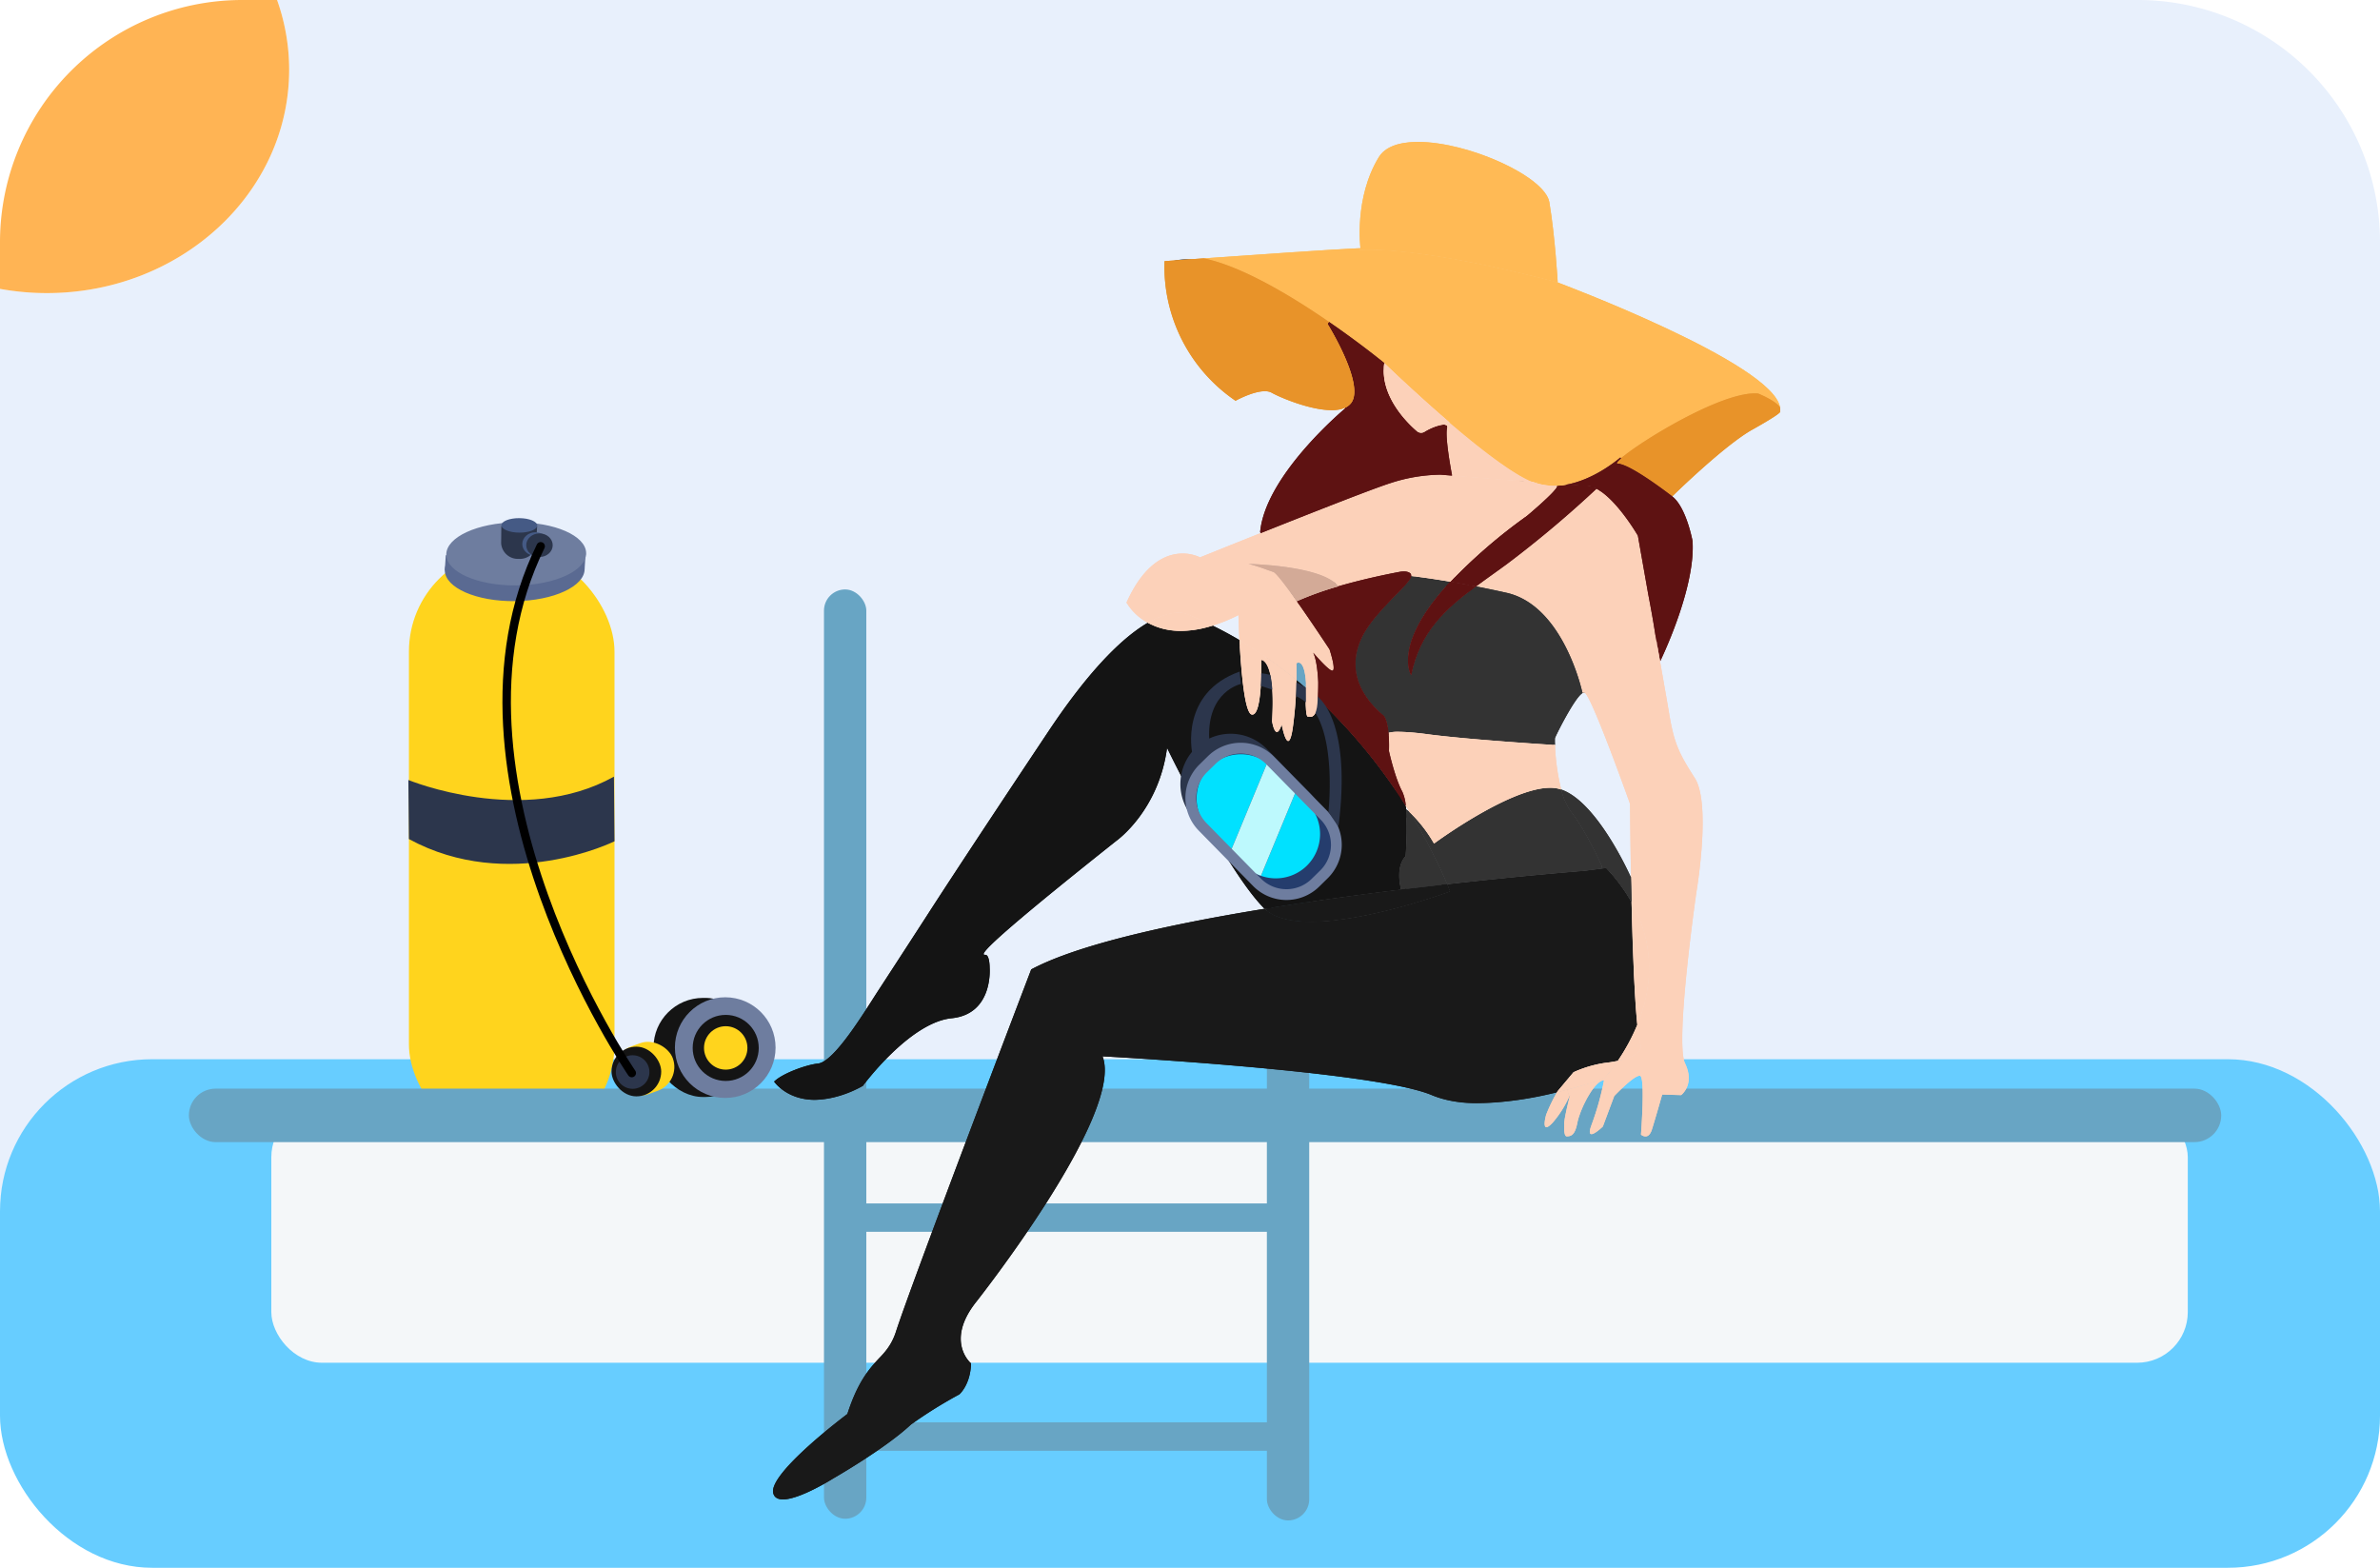 <svg id="Layer_1" data-name="Layer 1" xmlns="http://www.w3.org/2000/svg" viewBox="0 0 563.341 371.077"><defs><style>.cls-1{fill:#e8f0fc;}.cls-2{fill:#ffb454;}.cls-3{fill:#67cdff;}.cls-4{fill:#ffd41d;}.cls-5{fill:#5a6a92;}.cls-6{fill:#f4f7f9;}.cls-7{fill:#68a5c4;}.cls-21,.cls-8,.cls-9{fill:none;}.cls-21,.cls-8{stroke:#000;stroke-linecap:round;}.cls-8{stroke-linejoin:round;stroke-width:0.5px;}.cls-10{fill:#fcd1b9;}.cls-11{fill:#141414;}.cls-12{fill:#333;}.cls-13{fill:#ffba55;}.cls-14{fill:#191919;}.cls-15{fill:#e89329;}.cls-16{fill:#5e1212;}.cls-17{fill:#d3aa97;}.cls-18{fill:#6e7d9f;}.cls-19{fill:#2c364c;}.cls-20{fill:#455a85;}.cls-21{stroke-miterlimit:10;stroke-width:2px;}.cls-22{fill:#253d6d;}.cls-23{fill:#00e1ff;}.cls-24{fill:#bdf9fd;}</style></defs><title>lady</title><path class="cls-1" d="M1216.934,341H776.34a49.053,49.053,0,0,1,2.858,16.486c0,29.2-25.682,52.881-57.363,52.881a62.329,62.329,0,0,1-11.077-1V621.681a57.333,57.333,0,0,0,57.165,57.165h449.011a57.333,57.333,0,0,0,57.165-57.165V398.165A57.333,57.333,0,0,0,1216.934,341Z" transform="translate(-710.758 -341)"/><path class="cls-2" d="M779.2,357.486A49.053,49.053,0,0,0,776.34,341h-8.417a57.333,57.333,0,0,0-57.165,57.165v11.207a62.329,62.329,0,0,0,11.077,1C753.516,410.367,779.2,386.691,779.2,357.486Z" transform="translate(-710.758 -341)"/><rect class="cls-3" y="250.707" width="563.341" height="120.37" rx="36"/><rect class="cls-4" x="96.791" y="129.89" width="48.659" height="141.626" rx="24.33"/><polygon class="cls-5" points="138.383 134.607 138.614 130.991 105.514 131.424 105.283 135.039 138.383 134.607"/><rect class="cls-6" x="64.22" y="261.89" width="453.626" height="60.659" rx="12"/><rect class="cls-7" x="44.703" y="257.67" width="481.055" height="12.659" rx="6.33"/><rect class="cls-7" x="195.033" y="139.516" width="10.022" height="219.956" rx="5.011"/><rect class="cls-7" x="299.868" y="139.912" width="10.022" height="219.956" rx="5.011"/><rect class="cls-7" x="199.78" y="284.835" width="106.813" height="6.725" rx="3.363"/><rect class="cls-7" x="198.198" y="336.659" width="106.813" height="6.725" rx="3.363"/><path class="cls-8" d="M1045.288,503.383l-1.339-2c-.347-.52-8.1-13.031,27.6-39.143,2.961-2.489,6.424-5.681,6.762-6.428l1.912.582c-.373,1.334-4.823,5.221-7.442,7.419-22.012,16.1-26.925,26.616-27.641,32.046,3.352-9.009,10.337-14.015,18.251-19.685,1.113-.8,2.252-1.614,3.41-2.462A259.86,259.86,0,0,0,1088.53,455.4l1.379,1.448a261.974,261.974,0,0,1-21.923,18.479c-1.164.851-2.307,1.671-3.427,2.473-9.23,6.614-16.521,11.839-18.8,23.224Z" transform="translate(-710.758 -341)"/><path class="cls-8" d="M1078.6,456.987a14.878,14.878,0,0,1-5.013-.847c-10.11-3.592-34.819-27.463-35.866-28.477l1.392-1.436c.253.245,25.441,24.581,35.144,28.028,9.345,3.321,19.59-5.9,19.693-5.993l1.35,1.476C1094.919,450.087,1087.248,456.987,1078.6,456.987Z" transform="translate(-710.758 -341)"/><path class="cls-8" d="M1095.222,450.1c3.372,1.188,9,5.342,11.262,7.07,2.615-2.532,12.609-12.04,18.578-15.376a48.973,48.973,0,0,0,6.065-3.709,2.315,2.315,0,0,0,.006-.277,14.361,14.361,0,0,0-4.438-2.664C1118.958,434.52,1099.581,446.325,1095.222,450.1Z" transform="translate(-710.758 -341)"/><path class="cls-8" d="M1010.143,432.6a4.311,4.311,0,0,1,2.17.5c3.509,2.025,14.973,6.078,17.485,2.649,2.086-2.845-2.376-12.288-5.679-17.572l.452-.282c-11.991-8.25-29.013-18.141-37.208-14.447a37.663,37.663,0,0,0,15.919,31.226C1004.57,434.014,1007.624,432.6,1010.143,432.6Z" transform="translate(-710.758 -341)"/><path class="cls-8" d="M1084.286,504.989c-.043-.2-4.383-19.849-17.174-22.7a219.757,219.757,0,0,0-22.3-3.938l.208-1.989a221.475,221.475,0,0,1,22.532,3.975c14.047,3.137,18.511,23.38,18.694,24.24Z" transform="translate(-710.758 -341)"/><path class="cls-8" d="M1078.214,518.306c-.195-.012-19.667-1.2-29.609-2.513-7.492-.985-8.807-.43-8.932-.364a.8.8,0,0,0,.285-.823L1038,515a1.168,1.168,0,0,1,.314-1.017c.388-.416,1.3-1.389,10.556-.17,9.871,1.3,29.274,2.487,29.468,2.5Z" transform="translate(-710.758 -341)"/><path class="cls-9" d="M994.831,471.844c4.331-1.749,38.19-15.4,44.771-17.469a39.215,39.215,0,0,1,12.208-2.022c.33.025,28.961,2.376,34.413,2.57,5.922.212,12.377,11.125,13.093,12.369l.088.152.031.173c.061.346,6.146,34.7,7.321,41.746,1.14,6.846,2.036,9.126,5.985,15.249,4.12,6.386.69,26.748.541,27.612-2.045,14.138-4.479,36.491-2.787,40.012,2.216,4.612.159,7.746-1.238,8.76l-.276.2-4.045-.119c-.462,1.626-1.571,5.491-2.236,7.588a2.991,2.991,0,0,1-1.9,2.232,2.105,2.105,0,0,1-.565.078,2.808,2.808,0,0,1-1.719-.676l-.373-.33.039-.5c.389-4.99.564-10.811.248-12.675a28.481,28.481,0,0,0-4.724,4.162L1091,608.2l-.162.157c-2.8,2.72-3.8,2.069-4.131,1.856-1.112-.724-.5-2.406-.2-3.215a72.353,72.353,0,0,0,2.443-8.127,21.9,21.9,0,0,0-3.86,8.064c-.608,3.213-1.785,3.932-3.367,4.025a1.36,1.36,0,0,1-1.084-.414c-.66-.68-.7-2.142-.6-3.289a6.2,6.2,0,0,1,.06-1.172,16.832,16.832,0,0,1-1.092,1.312c-.518.557-1.735,1.863-2.867,1.224-.327-.184-1.32-.747-.359-4.078a39.6,39.6,0,0,1,2.834-5.81l.08-.11,3.9-4.653.2-.094a28.749,28.749,0,0,1,7.628-2.264c6.21-.7,7.678-2.3,7.729-2.863-2.219-7.175-2.528-53.558-2.55-57.286-3.341-9.4-8.415-22.75-10.057-25.347-1.553,1.478-5.181,8.408-5.761,9.829-.05,1.376.334,12.339,3.628,16.575,3.726,4.789,7.231,12.668,7.378,13l-1.828.809c-.035-.08-3.556-7.989-7.128-12.582-3.988-5.128-4.123-17.732-4.012-18.237.093-.414,4.667-9.9,6.972-11.325a1.587,1.587,0,0,1,1.236-.242c.575.143,2.1.525,11.514,27.009l.057.16v.169c0,.5.289,50.358,2.487,56.953a2.409,2.409,0,0,1-.448,1.99c-1.177,1.7-4.2,2.833-8.993,3.375a26.612,26.612,0,0,0-6.811,2l-3.567,4.254a38.953,38.953,0,0,0-2.6,5.33c-.082.29-.154.621-.208.931.024-.026.05-.052.076-.081a25.64,25.64,0,0,0,4.011-6.539l1.891.635a43.5,43.5,0,0,0-1.425,6.9l.05.178-.029.127a7.937,7.937,0,0,0,.014,1.556c.394-.154.756-.64,1.074-2.324.5-2.666,3.887-10.771,7.28-10.877l1.224-.039-.207,1.207a67.959,67.959,0,0,1-3.038,10.833c-.027.071-.05.139-.073.2a12.546,12.546,0,0,0,.972-.817l2.686-7.193.139-.148c5.317-5.629,6.713-5.194,7.167-5.046.741.233,1.973.621.945,14.289a.233.233,0,0,0,.043,0c.091-.027.319-.251.528-.91.843-2.657,2.414-8.221,2.431-8.277l.212-.751,4.87.144c.6-.605,2.071-2.566.385-6.073-2.5-5.2,2.084-37.523,2.616-41.192.975-5.7,2.824-21.455-.246-26.215-4.1-6.347-5.093-8.89-6.279-16-1.13-6.774-6.813-38.878-7.287-41.552-1.882-3.215-7.325-11.074-11.346-11.218-5.5-.2-33.282-2.477-34.462-2.574h0a38.14,38.14,0,0,0-11.487,1.936c-6.806,2.139-44.643,17.423-45.024,17.577l-.441.178-.416-.228a8.7,8.7,0,0,0-6.561-.3c-3.585,1.215-6.691,4.6-9.236,10.047,1.323,2.048,8.092,10.553,24.931,2.133l1.406-.7.041,1.572c.242,9.416,1.179,20.177,2.32,22.361.718-1.3,1.207-6.426,1.07-11.678l-.024-.942.939-.08a2.1,2.1,0,0,1,1.588.69c1.848,1.8,2.545,6.762,2.073,14.744a8.885,8.885,0,0,0,.2.875c.041-.105.083-.223.128-.355l1.231-3.61.7,3.75a19.482,19.482,0,0,0,.453,1.9c.077-.386.159-.878.242-1.5a93.422,93.422,0,0,0,.784-14.658l-.023-.5.383-.317a1.805,1.805,0,0,1,1.871-.255c1.285.571,1.931,2.506,2.091,6.273a44.862,44.862,0,0,0,.033,6.363.629.629,0,0,0,.08,0c.082-.09.756-.968.756-7.111a21.5,21.5,0,0,0-1.005-6.415q-.286-.339-.595-.711l1.27-1.5a2.588,2.588,0,0,1,.893.966c1.033,1.206,2.159,2.418,2.967,3.174a25.209,25.209,0,0,0-.767-2.884c-.562-.853-4.294-6.516-7.648-11.258-3.82-5.4-4.875-6.4-5.134-6.579-.391-.127-.914-.313-1.5-.52a42.44,42.44,0,0,0-4.1-1.307q-.414-.012-.773-.016l-.371-1.923a2.362,2.362,0,0,1,1.3-.057c4.109.123,18.732.912,22.136,5.923l-1.654,1.124c-1.712-2.52-7.909-3.859-13.478-4.516a54.512,54.512,0,0,1,5.206,6.716c3.639,5.147,7.719,11.364,7.759,11.426l.112.232c1.006,3.015,1.27,4.949.784,5.747a1.251,1.251,0,0,1-.883.6c-.338.052-.928.145-2.781-1.642.172,1.307.237,2.565.261,3.395,0,6.4-.694,7.926-1.444,8.625a2.028,2.028,0,0,1-1.657.5,1.071,1.071,0,0,0-.143-.007,1.1,1.1,0,0,1-.946-.248c-.343-.286-1.057-.883-.677-8.1a19.175,19.175,0,0,0-.286-2.752,98.429,98.429,0,0,1-.839,12.481c-.369,2.766-.831,4.374-2.1,4.406-.41.016-1.22.036-1.973-2.336a1.344,1.344,0,0,1-.839.2c-1-.089-1.678-1.227-2.01-3.383l-.017-.105.007-.107c.375-6.222-.046-9.585-.555-11.392-.053,3.738-.411,9.053-1.961,10.419a1.74,1.74,0,0,1-1.434.439c-1.209-.186-2.466-1.329-3.392-12.825-.322-4-.494-8.014-.571-10.136-19.361,8.922-26.372-3.935-26.441-4.069l-.226-.432.2-.443m29.194-7.794Z" transform="translate(-710.758 -341)"/><path class="cls-8" d="M1041.505,552.107c-1.385-5.361.23-7.982.988-8.861.266-3.51.6-11.983-.7-14.386-1.826-3.382-3.2-9.624-3.261-9.888l-.026-.119,0-.123c.16-5.665-.756-7.341-.907-7.578-6.837-5.767-8.726-12.536-5.462-19.584,1.725-3.729,5.605-7.714,8.438-10.624a28,28,0,0,0,3.07-3.423,1.62,1.62,0,0,0,.084-.169,3.685,3.685,0,0,0-1.239-.062c-.094.019-15.3,2.742-24.348,6.914l-.838-1.817c9.282-4.281,24.262-6.963,24.9-7.075.622-.075,2.523-.2,3.286.939a2.035,2.035,0,0,1-.1,2.25,25.638,25.638,0,0,1-3.381,3.838c-2.733,2.807-6.474,6.651-8.057,10.07-2.894,6.252-1.21,12.065,5.01,17.275.444.421,1.724,2.183,1.548,8.977.2.867,1.477,6.354,3.041,9.249,1.867,3.457,1.013,14.6.909,15.854l-.036.431-.339.27s-2.016,1.828-.644,7.142Z" transform="translate(-710.758 -341)"/><path class="cls-8" d="M895.405,597.131c1.73,1.817,7.446,6.133,18.927.091,1.375-1.832,11.742-15.235,21.568-16.217,8.88-.888,8.14-10.507,8.1-10.916a7.024,7.024,0,0,0-.286-2.105,1.175,1.175,0,0,1-1.077-.787c-.39-1.119-.759-2.175,31.737-27.98.143-.1,9.717-7,11.631-21.349l.441-3.308,1.45,3.005c.14.289,14.03,28.951,22.807,37.728,7.647,7.644,36.342-1.908,41.982-3.887-2.753-6.729-20.94-47.692-61.428-64.161-.152-.067-10.417-4.208-31.429,27.31-21.738,32.607-28.8,43.666-28.868,43.773,0,.006-7.522,11.631-11.281,17.368-.424.647-.912,1.412-1.452,2.256-5.187,8.121-10.146,15.439-13.8,15.78A24.78,24.78,0,0,0,895.405,597.131Z" transform="translate(-710.758 -341)"/><path class="cls-10" d="M1073.6,455.09c-7.08-.53-15.11-1.18-19.17-1.51l0-.131c-.017-.083-1.676-8.627-1.191-11.081a.719.719,0,0,0-.1-.632l.67-.782c9.176,7.838,15.83,12.588,19.791,14.117Z" transform="translate(-710.758 -341)"/><path class="cls-10" d="M1053.82,440.96c7.13,6.1,15.04,12.29,19.78,14.12-7.08-.53-15.11-1.18-19.17-1.51l.01-.12s-1.68-8.6-1.19-11.08a.721.721,0,0,0-.1-.64Z" transform="translate(-710.758 -341)"/><path class="cls-11" d="M903.623,601.323c-6.676,0-9.6-4.274-9.631-4.317,1.975-1.986,7.76-4.035,10.347-4.276,3.463-.331,9.465-9.72,13.052-15.332.539-.842,1.027-1.607,1.451-2.253,3.75-5.741,11.27-17.361,11.27-17.361.069-.107,7.131-11.167,28.88-43.789,8.635-12.942,16.526-21.556,23.453-25.6a16.052,16.052,0,0,0,7.857,1.919,25.248,25.248,0,0,0,7.475-1.24c2.123,1.035,4.263,2.189,6.368,3.431.429,7.9,1.281,17.362,2.927,17.609a.692.692,0,0,0,.111.009.789.789,0,0,0,.567-.27c1.793-1.841,1.533-12.531,1.53-12.639a.31.31,0,0,1,.045,0,.926.926,0,0,1,.5.184c1.045.685,2.7,3.456,2.044,14.309,0,.023.4,2.531,1.129,2.531.355,0,.735-.587,1.131-1.745.026.04.749,3.881,1.536,3.881.439,0,.821-1.187,1.134-3.53a97.6,97.6,0,0,0,.81-10.858c.786.622,1.547,1.272,2.286,1.923-.067,1.83-.175,6.125.337,6.659a.151.151,0,0,0,.106.052,1.056,1.056,0,0,1,.224-.024c.065,0,.349.019.425.019.708,0,1.4-.509,1.672-4.2a128.493,128.493,0,0,1,20.849,25.335c.017.145.081.814.081.814a80.909,80.909,0,0,1-.12,11.122c-.029.026-2.462,2.051-1.071,7.867-11.849,1.469-22.709,3-32.287,4.561a.642.642,0,0,1-.119-.1c-8.9-8.9-22.862-37.713-23-38-1.959,14.83-11.886,21.934-11.985,22-21.488,17.064-31.763,25.848-31.411,26.856.044.126.236.126.4.126,1,0,1.01,2.887,1.01,3.01s.886,11.021-9.009,12.01-20.883,15.845-20.993,16A24.634,24.634,0,0,1,903.623,601.323Z" transform="translate(-710.758 -341)"/><path class="cls-11" d="M1019.89,503.91c-.07,1.79-.21,6.87.48,6.71s1.92.97,2.3-4.21a129.98,129.98,0,0,1,20.83,25.34c.03.26.05.53.08.81a80.385,80.385,0,0,1-.12,11.12s-2.48,1.98-1.07,7.87c-10.24,1.26-21.37,2.77-32.28,4.55a1,1,0,0,1-.11-.1c-9-9-23-38-23-38-2,15-12,22-12,22-34,27-32,27-31,27s1,3,1,3,1,11-9,12-21,16-21,16c-15,8-21-1-21-1,2-2,7.87-4.03,10.34-4.26,3.98-.38,11.22-12.57,14.51-17.59,3.75-5.74,11.27-17.36,11.27-17.36S937,547,959,514c10.27-15.39,18.06-22.45,23.45-25.6,3.23,1.79,8.18,2.91,15.33.68,2.19,1.07,4.31,2.22,6.36,3.43.37,6.88,1.2,17.35,2.93,17.61,2.57.4,2.22-12.91,2.22-12.91a.9.9,0,0,1,.53.19c.93.61,2.71,3.21,2.04,14.3,0,0,.79,5.15,2.28.79,0,0,1.58,8.51,2.67.35a97.1,97.1,0,0,0,.81-10.86C1018.39,502.61,1019.15,503.26,1019.89,503.91Z" transform="translate(-710.758 -341)"/><path class="cls-12" d="M1042.38,551.552c-1.4-5.828,1.049-7.861,1.074-7.88a81.695,81.695,0,0,0,.116-11.111,6.145,6.145,0,0,1,.867.672,126.6,126.6,0,0,1,8.881,17.043c-3.487.4-7.147.824-10.927,1.284h-.009Z" transform="translate(-710.758 -341)"/><path class="cls-12" d="M1053.31,550.28c-3.48.39-7.14.81-10.92,1.27-1.41-5.89,1.07-7.87,1.07-7.87a80.385,80.385,0,0,0,.12-11.12,8.727,8.727,0,0,1,.85.68A126.74,126.74,0,0,1,1053.31,550.28Z" transform="translate(-710.758 -341)"/><path class="cls-13" d="M1081.749,455.68c-1.69-.118-3.681-.263-5.822-.42l-2.328-.17c-3.965-1.531-10.621-6.282-19.786-14.122-8.136-6.98-15.329-13.941-15.4-14.01-.055-.045-5.605-4.6-13.119-9.77-8.436-5.811-20.425-13.135-29.636-15.028,7.2-.527,31.124-2.2,36.812-2.41l.02.39c.645-.037,1.323-.05,2.017-.05,16.746,0,44.676,7.682,44.956,7.76.51.191,50.906,19.113,52.627,29.559-1.114-1.6-5.123-3.223-5.164-3.24-.26-.025-.536-.039-.823-.039-8.548,0-27.13,11.417-31.646,15.368l-.175-.192c-1.407,1.2-6.514,5.212-12.53,6.374h0Z" transform="translate(-710.758 -341)"/><path class="cls-13" d="M1032.47,399.76l.01.38c16.62-.69,46.98,7.72,46.98,7.72s50.88,18.99,52.62,29.55c-1.11-1.63-5.15-3.25-5.15-3.25-8.08-.82-27.85,11.28-32.48,15.33l-.16-.19c-1.35,1.14-6.48,5.2-12.54,6.37-2.29-.16-5.13-.37-8.15-.59-4.74-1.83-12.65-8.02-19.78-14.12-8.23-7.06-15.4-14.01-15.4-14.01s-5.52-4.54-13.12-9.77c-8.87-6.11-20.59-13.17-29.64-15.03C1007.59,401.31,1027.4,399.95,1032.47,399.76Z" transform="translate(-710.758 -341)"/><path class="cls-14" d="M896.092,695.9c-1.286,0-2.064-.5-2.312-1.487-1.177-4.7,17.357-18.6,17.544-18.74,2.522-7.8,5.277-10.777,7.489-13.166a15.1,15.1,0,0,0,3.977-6.209c3.688-11.507,31.768-85.109,32.051-85.851,9.578-5.113,28.172-9.941,55.267-14.356,2.129,2.04,5.815,3.073,10.961,3.073,13.454,0,32.708-7.091,32.927-7.172-.012-.006-.232-.614-.7-1.707,18.573-2.1,32.351-3.173,32.488-3.183l4.17-.54.97-.121a42.148,42.148,0,0,1,6.03,8.115c.32,13.535.778,23.292,1.36,29a46.625,46.625,0,0,1-4.621,8.546,30.16,30.16,0,0,1-3.157.5,28.277,28.277,0,0,0-7.317,2.18l-3.756,4.478-.169.269a81.324,81.324,0,0,1-18.593,2.564,27.934,27.934,0,0,1-10.92-1.841c-13.3-5.733-77.41-9.2-78.057-9.23,5.222,13.556-29.579,57.712-29.931,58.157-7.329,9.276-1.254,14.465-1.192,14.516-.125,5.034-2.733,7.314-2.76,7.336a108.165,108.165,0,0,0-11.48,7.16c-6.129,5.734-18.339,12.721-18.461,12.791C907.828,691.038,900.094,695.9,896.092,695.9Z" transform="translate(-710.758 -341)"/><path class="cls-14" d="M941.79,649.18c-7.42,9.39-1.19,14.53-1.19,14.53-.13,5.08-2.76,7.32-2.76,7.32a107.342,107.342,0,0,0-11.48,7.16c-6.2,5.8-18.46,12.79-18.46,12.79s-12.92,8.17-14.11,3.43,17.54-18.73,17.54-18.73c4.35-13.45,9.23-12.39,11.47-19.38,3.73-11.64,32.05-85.85,32.05-85.85,11.02-5.88,32.67-10.67,55.26-14.35,9.16,8.8,43.89-4.1,43.89-4.1s-.22-.61-.69-1.72c18.78-2.11,32.48-3.17,32.48-3.17l4.17-.54.97-.12a42.082,42.082,0,0,1,6.02,8.11c.25,10.59.67,22.24,1.36,29a47.2,47.2,0,0,1-4.62,8.54,31.306,31.306,0,0,1-3.15.5,28.067,28.067,0,0,0-7.32,2.18l-3.76,4.48c-.06.09-.11.18-.17.27-9.07,2.18-21.63,4.11-29.5.72-13.45-5.8-78.06-9.23-78.06-9.23C977,604.74,941.79,649.18,941.79,649.18Z" transform="translate(-710.758 -341)"/><path class="cls-10" d="M1079.451,599.254l3.761-4.481a28.234,28.234,0,0,1,7.327-2.183,31.525,31.525,0,0,0,3.149-.5,36.63,36.63,0,0,1-3.271,4.217s-.194.073-.554.193c-.843.291-3.924,1.325-8.1,2.42-.79.21-1.61.41-2.471.62l-.024.006Z" transform="translate(-710.758 -341)"/><path class="cls-10" d="M1081.76,598.91c-.79.21-1.61.41-2.47.62.06-.09.11-.18.17-.27l3.76-4.48a28.067,28.067,0,0,1,7.32-2.18,31.306,31.306,0,0,0,3.15-.5,37.4,37.4,0,0,1-3.28,4.2s-.19.07-.55.19C1088.67,596.9,1085.69,597.88,1081.76,598.91Z" transform="translate(-710.758 -341)"/><path class="cls-12" d="M1053.3,550.284a126.587,126.587,0,0,0-8.88-17.038,32.483,32.483,0,0,1,5.778,7.4c.163-.135,17.912-13.2,27.477-13.2a8.061,8.061,0,0,1,2.187.276c.14.04.29.091.43.141a15.344,15.344,0,0,0,2.345,5.263c3.649,4.7,7.216,12.712,7.251,12.792l.081.653-4.179.551c-.137.011-13.915,1.084-32.48,3.17h-.007Z" transform="translate(-710.758 -341)"/><path class="cls-12" d="M1053.31,550.28a126.74,126.74,0,0,0-8.88-17.04,32.736,32.736,0,0,1,5.76,7.41s20.83-15.43,29.67-12.92c.14.04.29.09.43.14a15.4,15.4,0,0,0,2.34,5.26c3.69,4.75,7.25,12.79,7.25,12.79l.08.65-4.17.54S1072.09,548.17,1053.31,550.28Z" transform="translate(-710.758 -341)"/><path class="cls-10" d="M1076.8,607.8a.328.328,0,0,1-.276-.138c-.434-.576.185-2.749.211-2.842a40.626,40.626,0,0,1,2.551-5.292c.866-.214,1.686-.415,2.476-.625l.432,1.657a25.065,25.065,0,0,1-3.913,6.16C1077.613,607.434,1077.114,607.8,1076.8,607.8Z" transform="translate(-710.758 -341)"/><path class="cls-10" d="M1079.29,599.53c.86-.21,1.68-.41,2.47-.62l.42,1.65a25.384,25.384,0,0,1-3.91,6.15c-3.01,3.25-1.53-1.89-1.53-1.89A40.268,40.268,0,0,1,1079.29,599.53Z" transform="translate(-710.758 -341)"/><path class="cls-10" d="M1015.666,516.388c-.8,0-1.507-3.737-1.536-3.9-.379,1.169-.767,1.76-1.131,1.76-.749,0-1.133-2.446-1.148-2.55.679-11.25-1.2-13.744-2.037-14.294l.6-.894c2.446,1.677,4.869,3.514,7.215,5.458a96.577,96.577,0,0,1-.808,10.869C1016.505,515.2,1016.117,516.388,1015.666,516.388Z" transform="translate(-710.758 -341)"/><path class="cls-10" d="M1017.62,501.98a97.1,97.1,0,0,1-.81,10.86c-1.09,8.16-2.67-.35-2.67-.35-1.49,4.36-2.28-.79-2.28-.79.67-11.09-1.11-13.69-2.04-14.3l.6-.88C1012.94,498.26,1015.34,500.09,1017.62,501.98Z" transform="translate(-710.758 -341)"/><path class="cls-15" d="M1106.554,458.5c-.1-.077-9.921-7.708-12.854-7.708-.128,0-.205-.034-.23-.1-.084-.225.483-.781.973-1.207,4.518-3.952,23.107-15.373,31.66-15.373.288,0,.564.014.828.04.043.017,4.058,1.641,5.157,3.254a2.96,2.96,0,0,1,0,1.118c0,.049-.184.6-6.535,4.157-6.652,3.716-18.866,15.7-18.989,15.819l-.005,0Z" transform="translate(-710.758 -341)"/><path class="cls-15" d="M1132.08,437.41a2.959,2.959,0,0,1,0,1.11c0,.05-.17.59-6.53,4.15-6.73,3.76-18.99,15.82-18.99,15.82s-9.89-7.71-12.86-7.71c-.49,0-.17-.49.75-1.29,4.63-4.05,24.4-16.15,32.48-15.33C1126.93,434.16,1130.97,435.78,1132.08,437.41Z" transform="translate(-710.758 -341)"/><path class="cls-10" d="M1100.235,609.985a1.829,1.829,0,0,1-1.062-.427c.008-.144,1.033-13.525-.195-13.909a.512.512,0,0,0-.152-.021c-1.43,0-5.933,4.751-5.979,4.8l-2.7,7.217c-.021.021-1.86,1.795-2.682,1.795a.352.352,0,0,1-.309-.145c-.189-.272-.095-.931.282-1.958a67.8,67.8,0,0,0,2.991-10.658,2.739,2.739,0,0,0-.448.1l-.131-.285.554-.2a38.1,38.1,0,0,0,3.277-4.2c3.436-.734,4.718-1.785,5.189-2.539a1.416,1.416,0,0,0,.258-1,28.039,28.039,0,0,1-.83-4.991c2.875-7.007,4.971-17.721-1.359-29-.05-2.064-.09-4.074-.121-6-.188-9.569-.23-17.194-.23-17.27-.092-.256-9.245-25.976-10.8-26.37l-.051,0a.7.7,0,0,0-.382.111l-.1-.246c-.044-.205-4.5-20.47-17.922-23.463-2.374-.532-4.8-1.04-7.22-1.51,1.28-.973,2.61-1.927,3.977-2.907,1.082-.777,2.186-1.569,3.31-2.391a262.244,262.244,0,0,0,21.249-17.849c4.847,2.56,9.766,11.037,9.815,11.122l2.8,15.866c.446,2.522.912,5.156,1.359,7.747a1.172,1.172,0,0,1,.04.252c.389,2.563.653,4.657.81,6.4l.212-.493c.958,5.333,1.748,9.862,2.1,11.972,1.172,7.011,2.089,9.346,6.13,15.617,3.916,6.073.437,26.7.4,26.907-.052.354-5.122,35.594-2.711,40.614s-.89,7.508-.923,7.532l-4.486-.138c-.005.048-1.59,5.634-2.43,8.3C1101.418,609.439,1100.905,609.985,1100.235,609.985Z" transform="translate(-710.758 -341)"/><path class="cls-10" d="M1100.86,481.44c.01.06.02.11.03.17.55,3.12,1.15,6.49,1.72,9.79a1.178,1.178,0,0,1,.04.25c.35,2.31.64,4.51.81,6.4l.23-.49c.94,5.33,1.73,9.86,2.08,11.97,1.19,7.12,2.18,9.49,6.13,15.62s.4,26.9.4,26.9-5.15,35.54-2.71,40.62-.92,7.52-.92,7.52l-4.48-.14s-1.59,5.61-2.44,8.31-2.57,1.19-2.57,1.19,1.05-13.52-.2-13.91-6.14,4.78-6.14,4.78l-2.7,7.22s-4.35,4.22-2.69-.3a66.956,66.956,0,0,0,2.99-10.66,1.873,1.873,0,0,0-.46.09l-.12-.28c.36-.12.55-.19.55-.19a37.4,37.4,0,0,0,3.28-4.2c6.02-1.28,5.45-3.55,5.45-3.55a28.542,28.542,0,0,1-.83-4.99c3.16-7.7,4.76-18.1-1.36-29-.05-2.06-.09-4.07-.12-6-.19-9.68-.23-17.27-.23-17.27s-9.23-25.98-10.81-26.38a.613.613,0,0,0-.44.11l-.09-.24s-4.35-20.44-17.93-23.47c-2.59-.58-5.01-1.08-7.22-1.51,2.3-1.71,4.75-3.42,7.29-5.28a260.41,260.41,0,0,0,21.25-17.85c4.89,2.59,9.8,11.12,9.8,11.12S1099.52,473.86,1100.86,481.44Z" transform="translate(-710.758 -341)"/><path class="cls-16" d="M1103.681,497.562c-.33-1.9-.681-3.89-1.04-5.91a.959.959,0,0,0-.033-.213c-.438-2.849-1-6.051-1.728-9.827l-2.44-13.82c-.047-.082-4.963-8.554-9.794-11.113a5.666,5.666,0,0,0-2.456-.749c-.779-.025-2.007-.1-3.56-.2l-.881-.054c6.01-1.18,11.113-5.187,12.534-6.388l.175.192c-.882.779-1.014,1.081-.969,1.2.022.058.092.087.211.087,2.94,0,12.767,7.635,12.865,7.712,3.326,2.553,4.8,10.476,4.815,10.556.732,10.679-6.817,26.731-7.681,28.526l-.013.028Z" transform="translate(-710.758 -341)"/><path class="cls-16" d="M1088.65,456.67a5.673,5.673,0,0,0-2.46-.75c-.92-.03-2.47-.13-4.44-.25,6.06-1.17,11.19-5.23,12.54-6.37l.16.19c-.92.8-1.24,1.29-.75,1.29,2.97,0,12.86,7.71,12.86,7.71,3.36,2.58,4.81,10.55,4.81,10.55.71,10.35-6.28,25.61-7.68,28.52-.33-1.9-.68-3.89-1.04-5.91a1.178,1.178,0,0,0-.04-.25c-.49-3.2-1.11-6.62-1.72-9.79-.01-.06-.02-.11-.03-.17-1.34-7.58-2.41-13.65-2.41-13.65S1093.54,459.26,1088.65,456.67Z" transform="translate(-710.758 -341)"/><path class="cls-10" d="M1103.45,498.051c-.157-1.742-.422-3.835-.809-6.4.379,2.017.729,4.007,1.059,5.907l-.247.529Z" transform="translate(-710.758 -341)"/><path class="cls-10" d="M1103.69,497.56l-.23.49c-.17-1.89-.46-4.09-.81-6.4C1103.01,493.67,1103.36,495.66,1103.69,497.56Z" transform="translate(-710.758 -341)"/><path class="cls-10" d="M1093.683,592.094a46.923,46.923,0,0,0,4.618-8.538,29.389,29.389,0,0,0,.848,4.991,1.427,1.427,0,0,1-.259,1.016c-.473.758-1.758,1.816-5.2,2.546l-.024,0Z" transform="translate(-710.758 -341)"/><path class="cls-10" d="M1099.14,588.55s.57,2.27-5.45,3.55a47.2,47.2,0,0,0,4.62-8.54A28.542,28.542,0,0,0,1099.14,588.55Z" transform="translate(-710.758 -341)"/><path class="cls-10" d="M1098.3,583.561c-.583-5.713-1.04-15.47-1.36-29,6.353,11.277,4.254,22,1.378,29Z" transform="translate(-710.758 -341)"/><path class="cls-10" d="M1096.95,554.56c6.12,10.9,4.52,21.3,1.36,29C1097.62,576.8,1097.2,565.15,1096.95,554.56Z" transform="translate(-710.758 -341)"/><path class="cls-12" d="M1096.941,554.564a42.31,42.31,0,0,0-6.018-8.107l-.962.123-.091-.659c-.035-.077-3.6-8.09-7.248-12.785a15.221,15.221,0,0,1-2.342-5.263c8.578,2.915,16.392,20.5,16.469,20.683.121,1.934.161,3.944.211,6Z" transform="translate(-710.758 -341)"/><path class="cls-12" d="M1096.83,548.56c.03,1.93.07,3.94.12,6a42.082,42.082,0,0,0-6.02-8.11l-.97.12-.08-.65s-3.56-8.04-7.25-12.79a15.4,15.4,0,0,1-2.34-5.26c8.66,2.96,16.45,20.69,16.45,20.69Z" transform="translate(-710.758 -341)"/><path class="cls-10" d="M1081.617,609.971a.36.36,0,0,1-.273-.129c-.488-.531-.322-2.519-.314-2.6-.2-.723.783-4.814,1.391-7.2l-.233.52-.438-1.65c4.185-1.107,7.263-2.142,8.107-2.433l.132.286c-2.355.879-5.339,7.15-5.869,9.986-.585,3.106-1.617,3.167-2.447,3.216Z" transform="translate(-710.758 -341)"/><path class="cls-10" d="M1082.46,599.93c-.04.09-.14.32-.28.63l-.42-1.65c3.93-1.03,6.91-2.01,8.1-2.42l.12.28c-2.31.85-5.32,7.04-5.87,9.98-.59,3.14-1.63,3.16-2.47,3.21s-.6-2.72-.6-2.72C1080.8,606.37,1082.29,600.6,1082.46,599.93Z" transform="translate(-710.758 -341)"/><path class="cls-16" d="M1060.108,479.81c-2.25-.45-4.256-.8-6.09-1.12a126.251,126.251,0,0,1,18.116-15.658c.067-.056,6.781-5.692,7.116-6.914v-.158a18.774,18.774,0,0,0,2.5-.3l.883.054c1.552.1,2.781.171,3.559.2a5.684,5.684,0,0,1,2.465.751,257.189,257.189,0,0,1-21.249,17.867c-1.123.822-2.227,1.615-3.31,2.391-1.367.98-2.7,1.935-3.98,2.889l0,0Z" transform="translate(-710.758 -341)"/><path class="cls-16" d="M1086.19,455.92a5.673,5.673,0,0,1,2.46.75,260.41,260.41,0,0,1-21.25,17.85c-2.54,1.86-4.99,3.57-7.29,5.28-2.25-.45-4.29-.81-6.09-1.12a126.521,126.521,0,0,1,18.12-15.64s6.78-5.68,7.12-6.92v-.16a17.262,17.262,0,0,0,2.49-.29C1083.72,455.79,1085.27,455.89,1086.19,455.92Z" transform="translate(-710.758 -341)"/><path class="cls-12" d="M1078.269,517.32c-.195-.012-19.624-1.205-29.53-2.51a57.287,57.287,0,0,0-6.987-.584,8.012,8.012,0,0,0-2.349.243c-.319-3.235-1.082-4-1.09-4.011-4.548-3.813-9.158-10.112-5.282-18.472,1.657-3.576,5.471-7.494,8.256-10.355a26.328,26.328,0,0,0,3.224-3.626,1.72,1.72,0,0,0,.239-.666h.161c.033,0,3.416.362,9.11,1.33-13.8,14.9-9.28,22.074-9.232,22.144,2.09-10.52,8.438-15.947,15.315-21.022,2.425.469,4.855.977,7.228,1.508,13.432,3,17.894,23.273,17.938,23.478l.089.239c-1.891,1.125-6.443,10.238-6.549,10.715a14.309,14.309,0,0,0,.02,1.567l-.56.021Z" transform="translate(-710.758 -341)"/><path class="cls-12" d="M1085.26,504.78l.09.24c-1.95,1.15-6.47,10.35-6.55,10.71a14.048,14.048,0,0,0,.02,1.57l-.55.01s-19.51-1.19-29.53-2.51c-6.33-.83-8.56-.61-9.34-.34-.31-3.27-1.08-4.01-1.08-4.01-9.76-8.18-6.36-16.13-5.28-18.46,2.57-5.55,10.29-11.87,11.48-13.98a1.76,1.76,0,0,0,.24-.67l.15.01s3.35.35,9.11,1.33c-13.97,15.06-9.24,22.14-9.24,22.14,2.02-10.08,7.85-15.5,15.33-21.02,2.21.43,4.63.93,7.22,1.51C1080.91,484.34,1085.26,504.78,1085.26,504.78Z" transform="translate(-710.758 -341)"/><path class="cls-10" d="M1050.182,540.655a32.98,32.98,0,0,0-5.759-7.407c-.261-.426-.527-.849-.8-1.285l-.131-.208a10.148,10.148,0,0,0-.83-3.37c-1.761-3.254-3.147-9.56-3.161-9.623a35.027,35.027,0,0,0-.109-4.3,7.673,7.673,0,0,1,2.361-.255,57.533,57.533,0,0,1,6.989.584c9.9,1.305,29.334,2.5,29.53,2.51l.549-.01a52.223,52.223,0,0,0,1.48,10.578c-.153-.039-.3-.088-.443-.128a8.015,8.015,0,0,0-2.181-.276c-9.558,0-27.3,13.062-27.48,13.194l-.008.007Z" transform="translate(-710.758 -341)"/><path class="cls-10" d="M1080.29,527.87c-.14-.05-.29-.1-.43-.14-8.84-2.51-29.67,12.92-29.67,12.92a32.736,32.736,0,0,0-5.76-7.41c-.3-.49-.61-.98-.93-1.49a10.185,10.185,0,0,0-.83-3.37c-1.78-3.29-3.16-9.62-3.16-9.62a34.393,34.393,0,0,0-.11-4.3c.78-.27,3.01-.49,9.34.34,10.02,1.32,29.53,2.51,29.53,2.51l.55-.01A50.92,50.92,0,0,0,1080.29,527.87Z" transform="translate(-710.758 -341)"/><path class="cls-13" d="M1078.55,455.986a13.831,13.831,0,0,1-4.633-.777c-.1-.04-.211-.08-.32-.12l2.334.151c2.14.156,4.13.3,5.82.42a15.062,15.062,0,0,1-2.491.31C1079.024,455.98,1078.787,455.986,1078.55,455.986Z" transform="translate(-710.758 -341)"/><path class="cls-13" d="M1081.75,455.67a17.262,17.262,0,0,1-2.49.29,13.979,13.979,0,0,1-5.34-.76c-.1-.04-.21-.08-.32-.12C1076.62,455.3,1079.46,455.51,1081.75,455.67Z" transform="translate(-710.758 -341)"/><path class="cls-10" d="M1022.663,506.417c-.952-.888-1.888-1.729-2.78-2.5l.027-.619c-.2-4.75-1.208-5.459-1.793-5.459a.872.872,0,0,0-.511.178c0,.006.074,1.53.024,3.962-2.361-1.936-4.783-3.773-7.216-5.452-2.057-1.425-4.17-2.775-6.279-4.009-.173-3.37-.244-5.914-.244-5.938a39.234,39.234,0,0,1-6.108,2.509c-1.963-.968-4.028-1.9-6.147-2.761a4.687,4.687,0,0,0-1.9-.314c-1.446,0-3.882.415-7.278,2.394a13.176,13.176,0,0,1-5.063-4.784c4.322-9.6,9.613-11.614,13.29-11.614a9.4,9.4,0,0,1,4.123.91s6.346-2.562,14.341-5.75c9.61-3.836,26.381-10.476,30.751-11.851a40.191,40.191,0,0,1,11.526-1.985c.227,0,.347,0,.347,0s1,.08,2.661.22c4.06.33,12.09.98,19.17,1.51.113.041.223.081.323.121a13.818,13.818,0,0,0,4.626.775c.237,0,.473,0,.71-.016l.01.17c-.337,1.231-7.056,6.871-7.124,6.928a127.639,127.639,0,0,0-18.119,15.639c-5.7-.966-9.085-1.323-9.118-1.327l-.15-.01a.782.782,0,0,0-.177-.615,2.3,2.3,0,0,0-1.617-.456,5.417,5.417,0,0,0-.594.031c-.072.013-7.385,1.315-14.858,3.49-3.3-4.353-17.085-5.172-21.233-5.32a33.176,33.176,0,0,1,4.28,1.324c.624.221,1.181.418,1.583.546.586.19,2.464,2.526,5.585,6.944,3.627,5.131,7.7,11.329,7.741,11.391.056.169,1.363,4.124.876,4.927a.277.277,0,0,1-.193.138h0c-.784,0-3.139-2.6-4.516-4.2,1.008,2.065,1.165,6.913,1.166,6.962,0,1.586-.039,2.862-.12,3.9v.021Zm-1.6-11.566c.1.116.257.308.47.553a1.644,1.644,0,0,0-.572-.645Zm-15.44-20.406c.137,0,.341,0,.6.015-.207-.019-.387-.039-.533-.039a.819.819,0,0,0-.251.031A1.416,1.416,0,0,1,1005.627,474.445Z" transform="translate(-710.758 -341)"/><path class="cls-10" d="M1006.23,474.47a1.708,1.708,0,0,0-.81-.02S1005.71,474.45,1006.23,474.47Zm14.74,20.28c.06.07.28.34.62.73,1.05,2.04,1.2,7.03,1.2,7.03,0,1.59-.04,2.87-.12,3.9-.9-.84-1.83-1.68-2.78-2.5.02-.38.03-.61.03-.61-.29-6.98-2.32-5.29-2.32-5.29s.07,1.51.02,3.97c-2.28-1.89-4.68-3.72-7.2-5.46q-3.03-2.1-6.28-4.01c-.17-3.4-.24-5.93-.24-5.93a40.367,40.367,0,0,1-6.12,2.5q-2.97-1.47-6.14-2.76s-3.03-1.51-9.19,2.08a13.075,13.075,0,0,1-5.05-4.78c7.31-16.22,17.4-10.69,17.4-10.69s6.35-2.56,14.35-5.75c11.6-4.63,26.65-10.56,30.75-11.85a38.432,38.432,0,0,1,11.87-1.98s1,.08,2.66.22c4.06.33,12.09.98,19.17,1.51.11.04.22.08.32.12a13.979,13.979,0,0,0,5.34.76v.16c-.34,1.24-7.12,6.92-7.12,6.92a126.521,126.521,0,0,0-18.12,15.64c-5.76-.98-9.11-1.33-9.11-1.33l-.15-.01c.17-1.35-2.39-1.04-2.39-1.04s-7.3,1.29-14.86,3.49c-3.34-4.42-17.58-5.19-21.23-5.32,1.55.3,4.54,1.47,5.86,1.89.68.22,3.03,3.33,5.58,6.94,3.67,5.19,7.74,11.39,7.74,11.39s1.63,4.9.69,5.05c-.71.11-3.34-2.84-4.56-4.26A1.772,1.772,0,0,0,1020.97,494.75Z" transform="translate(-710.758 -341)"/><path class="cls-13" d="M1079.457,407.87c-.28-.078-28.207-7.76-44.95-7.76q-1.043,0-2.027.04l-.02-.39.172-.015.148,0c-.025-.107-1.522-11.973,4.341-21.555,1.444-2.359,4.65-3.605,9.273-3.605,12.079,0,30.1,8.279,31.1,14.289,1.374,8.215,1.974,18.883,1.98,18.99v.014Z" transform="translate(-710.758 -341)"/><path class="cls-13" d="M1077.48,388.87c1.39,8.31,1.98,18.99,1.98,18.99s-30.36-8.41-46.98-7.72l-.01-.38c.11,0,.21-.01.31-.01,0,0-1.58-11.87,4.35-21.56S1076.1,380.56,1077.48,388.87Z" transform="translate(-710.758 -341)"/><path class="cls-16" d="M1009.03,466.9c1.274-13.489,19.985-29.115,20.173-29.272l-.062-.138a3.776,3.776,0,0,0,1.451-1.16c3.228-4.394-5.542-18.537-5.631-18.679l.331-.481c7.527,5.168,13.079,9.723,13.135,9.768-1.143,7.8,5.636,14.294,7.74,16.1a1.454,1.454,0,0,0,.962.361,1.517,1.517,0,0,0,.786-.222,11.537,11.537,0,0,1,4.517-1.7.922.922,0,0,1,.726.243.742.742,0,0,1,.1.648c-.485,2.45,1.174,10.99,1.19,11.076l-.011.123-2.67-.211s-.12,0-.346,0a40.153,40.153,0,0,0-11.52,1.985c-4.369,1.374-21.14,8.014-30.749,11.849l-.009,0Z" transform="translate(-710.758 -341)"/><path class="cls-16" d="M1029.21,437.64l-.06-.15a3.661,3.661,0,0,0,1.45-1.15c3.27-4.45-5.63-18.69-5.63-18.69l.33-.47c7.6,5.23,13.12,9.77,13.12,9.77-1.13,7.68,5.34,14.04,7.74,16.1a1.489,1.489,0,0,0,1.76.14c1.53-.94,4.56-2.24,5.23-1.46a.721.721,0,0,1,.1.64c-.49,2.48,1.19,11.08,1.19,11.08l-.01.12c-1.66-.14-2.66-.22-2.66-.22a38.432,38.432,0,0,0-11.87,1.98c-4.1,1.29-19.15,7.22-30.75,11.85l-.11-.28C1010.31,453.46,1028.63,438.12,1029.21,437.64Z" transform="translate(-710.758 -341)"/><path class="cls-16" d="M1044.771,500.825c-.046-.071-4.574-7.258,9.241-22.152,1.842.313,3.849.667,6.1,1.117-6.87,5.09-13.215,10.515-15.322,21.032l0,.023Z" transform="translate(-710.758 -341)"/><path class="cls-16" d="M1054.02,478.68c1.8.31,3.84.67,6.09,1.12-7.48,5.52-13.31,10.94-15.33,21.02C1044.78,500.82,1040.05,493.74,1054.02,478.68Z" transform="translate(-710.758 -341)"/><path class="cls-10" d="M1047.129,443.423a1.479,1.479,0,0,1-.976-.366c-2.106-1.807-8.89-8.31-7.743-16.108.089.064,7.28,7.024,15.417,14l-.669.784a.968.968,0,0,0-.726-.235,11.51,11.51,0,0,0-4.507,1.7A1.531,1.531,0,0,1,1047.129,443.423Z" transform="translate(-710.758 -341)"/><path class="cls-10" d="M1053.82,440.96l-.67.77c-.67-.78-3.7.52-5.23,1.46a1.489,1.489,0,0,1-1.76-.14c-2.4-2.06-8.87-8.42-7.74-16.1C1038.42,426.95,1045.59,433.9,1053.82,440.96Z" transform="translate(-710.758 -341)"/><path class="cls-14" d="M1021.069,559.183c-5.152,0-8.841-1.036-10.965-3.077,9.584-1.579,20.444-3.109,32.285-4.566,3.78-.46,7.44-.88,10.92-1.269.481,1.115.7,1.726.7,1.726C1053.811,552.081,1034.536,559.183,1021.069,559.183Z" transform="translate(-710.758 -341)"/><path class="cls-14" d="M1042.39,551.55c3.78-.46,7.44-.88,10.92-1.27.47,1.11.69,1.72.69,1.72s-34.73,12.9-43.89,4.1C1021.02,554.32,1032.15,552.81,1042.39,551.55Z" transform="translate(-710.758 -341)"/><path class="cls-16" d="M1043.491,531.755a129.223,129.223,0,0,0-20.828-25.338c.078-1.047.117-2.323.117-3.907,0-.05-.162-5.011-1.2-7.026,1.116,1.27,3.759,4.249,4.528,4.249a.265.265,0,0,0,.218-.131c.483-.8-.863-4.868-.877-4.909-.039-.06-4.11-6.256-7.738-11.387a71.2,71.2,0,0,1,9.8-3.526c7.474-2.175,14.788-3.477,14.861-3.49a5.512,5.512,0,0,1,.6-.031,2.315,2.315,0,0,1,1.633.463.753.753,0,0,1,.172.619,1.752,1.752,0,0,1-.242.674,26.478,26.478,0,0,1-3.226,3.631c-2.784,2.859-6.6,6.775-8.253,10.349-3.87,8.348.734,14.639,5.278,18.447.008.008.776.781,1.083,4.017a35.025,35.025,0,0,1,.11,4.3c.013.061,1.4,6.364,3.159,9.615a10,10,0,0,1,.831,3.374Z" transform="translate(-710.758 -341)"/><path class="cls-16" d="M1027.51,479.79c7.56-2.2,14.86-3.49,14.86-3.49s2.56-.31,2.39,1.04a1.76,1.76,0,0,1-.24.67c-1.19,2.11-8.91,8.43-11.48,13.98-1.08,2.33-4.48,10.28,5.28,18.46,0,0,.77.74,1.08,4.01a34.393,34.393,0,0,1,.11,4.3s1.38,6.33,3.16,9.62a10.185,10.185,0,0,1,.83,3.37,129.98,129.98,0,0,0-20.83-25.34c.08-1.03.12-2.31.12-3.9,0,0-.15-4.99-1.2-7.03,1.22,1.42,3.85,4.37,4.56,4.26.94-.15-.69-5.05-.69-5.05s-4.07-6.2-7.74-11.39A73.689,73.689,0,0,1,1027.51,479.79Z" transform="translate(-710.758 -341)"/><path class="cls-15" d="M1025.95,438.083c-5.324,0-12.57-3.2-14.145-4.1a3.327,3.327,0,0,0-1.675-.379c-2.84,0-6.875,2.236-6.915,2.259a38.569,38.569,0,0,1-16.824-33.05l9.268-.669c9.217,1.894,21.209,9.22,29.647,15.032l-.328.484c.089.131,8.867,14.285,5.629,18.69a3.676,3.676,0,0,1-1.453,1.154A7.678,7.678,0,0,1,1025.95,438.083Z" transform="translate(-710.758 -341)"/><path class="cls-15" d="M1024.97,417.65s8.9,14.24,5.63,18.69a3.661,3.661,0,0,1-1.45,1.15c-4.61,2.14-15.06-2.21-17.34-3.52-2.57-1.49-8.6,1.88-8.6,1.88a38.279,38.279,0,0,1-16.81-33.04s3.81-.27,9.26-.66c9.05,1.86,20.77,8.92,29.64,15.03Z" transform="translate(-710.758 -341)"/><path class="cls-10" d="M1020.339,510.634a.167.167,0,0,1-.12-.058c-.519-.538-.41-4.841-.339-6.666.909.763,1.845,1.6,2.8,2.493-.269,3.715-.971,4.226-1.689,4.226-.077,0-.152,0-.225-.01s-.135-.009-.2-.009a.811.811,0,0,0-.191.02Z" transform="translate(-710.758 -341)"/><path class="cls-10" d="M1022.67,506.41c-.38,5.18-1.6,4.04-2.3,4.21s-.55-4.92-.48-6.71C1020.84,504.73,1021.77,505.57,1022.67,506.41Z" transform="translate(-710.758 -341)"/><path class="cls-17" d="M1017.712,483.306c-3.118-4.415-4.994-6.748-5.575-6.937-.4-.128-.959-.325-1.584-.547a37.206,37.206,0,0,0-4.275-1.342c4.153.128,17.949.948,21.24,5.3a74.908,74.908,0,0,0-9.794,3.525l-.007,0Z" transform="translate(-710.758 -341)"/><path class="cls-17" d="M1027.51,479.79a73.689,73.689,0,0,0-9.79,3.51c-2.55-3.61-4.9-6.72-5.58-6.94-1.32-.42-4.31-1.59-5.86-1.89C1009.93,474.6,1024.17,475.37,1027.51,479.79Z" transform="translate(-710.758 -341)"/><path class="cls-10" d="M1007.068,510.13c-1.659-.25-2.513-9.719-2.938-17.62,2.125,1.226,4.238,2.575,6.3,4l-.6.894a1.023,1.023,0,0,0-.521-.187c0,.1.256,10.8-1.543,12.644a.808.808,0,0,1-.581.276h0A.749.749,0,0,1,1007.068,510.13Z" transform="translate(-710.758 -341)"/><path class="cls-10" d="M1010.42,496.52l-.6.88a.9.9,0,0,0-.53-.19s.35,13.31-2.22,12.91c-1.73-.26-2.56-10.73-2.93-17.61Q1007.4,494.415,1010.42,496.52Z" transform="translate(-710.758 -341)"/><path class="cls-10" d="M990.3,490.33a16,16,0,0,1-7.857-1.921c3.4-2,5.839-2.414,7.288-2.414a4.708,4.708,0,0,1,1.912.316c2.118.863,4.184,1.792,6.14,2.76A24.761,24.761,0,0,1,990.3,490.33Z" transform="translate(-710.758 -341)"/><path class="cls-10" d="M991.64,486.32q3.165,1.29,6.14,2.76c-7.15,2.23-12.1,1.11-15.33-.68C988.61,484.81,991.64,486.32,991.64,486.32Z" transform="translate(-710.758 -341)"/><rect class="cls-11" x="154.686" y="236.193" width="23.977" height="23.455" rx="11.728"/><circle class="cls-18" cx="171.663" cy="247.958" r="11.914"/><circle class="cls-11" cx="171.775" cy="248.032" r="7.818"/><circle class="cls-4" cx="171.775" cy="248.032" r="5.138"/><rect class="cls-4" x="856.135" y="587.926" width="14.313" height="12.009" rx="6.004" transform="translate(-861.929 -9.543) rotate(-20.021)"/><rect class="cls-11" x="144.745" y="247.734" width="11.765" height="11.765" rx="5.882"/><circle class="cls-19" cx="149.743" cy="253.738" r="3.974"/><ellipse class="cls-5" cx="832.591" cy="475.823" rx="16.552" ry="7.461" transform="translate(-715.867 -331.947) rotate(-0.621)"/><ellipse class="cls-18" cx="832.822" cy="472.208" rx="16.552" ry="7.461" transform="matrix(1, -0.011, 0.011, 1, -715.828, -331.945)"/><path class="cls-19" d="M837.815,466.857v.085l-.03,2.713a3.983,3.983,0,0,1-4.244,3.621h0a3.958,3.958,0,0,1-4.163-3.69l.031-2.8.014-1.285,8.473.07" transform="translate(-710.758 -341)"/><ellipse class="cls-20" cx="833.676" cy="465.352" rx="1.714" ry="4.237" transform="translate(-348.906 954.382) rotate(-89.554)"/><ellipse class="cls-20" cx="837.517" cy="469.768" rx="2.793" ry="3.133" transform="translate(-346.032 964.583) rotate(-89.793)"/><ellipse class="cls-19" cx="838.451" cy="470.044" rx="2.793" ry="3.133" transform="translate(-345.378 965.792) rotate(-89.793)"/><path class="cls-19" d="M807.418,525.615s27.164,11.209,48.659-.791l.132,15.3s-24.923,12.395-48.66-.528Z" transform="translate(-710.758 -341)"/><path class="cls-21" d="M860.3,594.978S812.033,524.692,838.736,470.3" transform="translate(-710.758 -341)"/><path class="cls-19" d="M1003.765,545.337l-10.212-10.4a11.96,11.96,0,0,1,.158-16.862h0a11.809,11.809,0,0,1,3.53-2.391,11.967,11.967,0,0,1,13.332,2.549l10.212,10.4a11.96,11.96,0,0,1-.158,16.862h0A11.959,11.959,0,0,1,1003.765,545.337Z" transform="translate(-710.758 -341)"/><rect class="cls-22" x="990.061" y="523.792" width="38.288" height="22.415" rx="10.132" transform="translate(-26.628 -901.01) rotate(45.537)"/><path class="cls-23" d="M1020.226,531.07l-2.726-2.777-8.28,20a10.523,10.523,0,0,0,10.867-2.389h0A10.523,10.523,0,0,0,1020.226,531.07Z" transform="translate(-710.758 -341)"/><path class="cls-23" d="M997.126,522.511h0a10.523,10.523,0,0,0-.139,14.837l5.056,5.152,8.666-20.937A10.53,10.53,0,0,0,997.126,522.511Z" transform="translate(-710.758 -341)"/><path class="cls-24" d="M1011.962,522.65a10.4,10.4,0,0,0-1.253-1.087l-8.666,20.937,3.207,3.268a10.406,10.406,0,0,0,3.97,2.527l8.28-20Z" transform="translate(-710.758 -341)"/><path class="cls-18" d="M1007.369,550.713,994.5,537.6a11.066,11.066,0,0,1,.147-15.631l2.045-2.007a11.065,11.065,0,0,1,15.63.146l12.868,13.111a11.067,11.067,0,0,1-.146,15.631L1023,550.86A11.066,11.066,0,0,1,1007.369,550.713Zm3.13-28.811a8.506,8.506,0,0,0-12.016-.113l-2.045,2.007a8.506,8.506,0,0,0-.112,12.016l12.867,13.111a8.506,8.506,0,0,0,12.016.112l2.045-2.006a8.506,8.506,0,0,0,.113-12.016Z" transform="translate(-710.758 -341)"/><path class="cls-19" d="M1004.479,502.891s-8.1,1.695-7.494,13.128l-4.048,3.063s-2.954-14.058,11.234-19.123" transform="translate(-710.758 -341)"/><path class="cls-19" d="M1025.191,533.222s2.115-18.826-4.61-25.4a12.047,12.047,0,0,0-3.032-2.05l.066-3.264,3.128,1.735a16.147,16.147,0,0,1,3.136,2.935c2.537,3.194,6,11.442,3.683,29.5" transform="translate(-710.758 -341)"/><path class="cls-10" d="M1022.626,505.308s.264,4.207-1.046,5.11c-1.544,1.063-1.706-2.522-1.706-2.522l-.017-5.028Z" transform="translate(-710.758 -341)"/><path class="cls-19" d="M1009.209,503.28s.122-2.59.072-2.837,2.153.3,2.153.3S1010.56,503.379,1009.209,503.28Z" transform="translate(-710.758 -341)"/><path class="cls-19" d="M1009.176,503.33l2.72.906a25.464,25.464,0,0,0-.445-3.478" transform="translate(-710.758 -341)"/></svg>